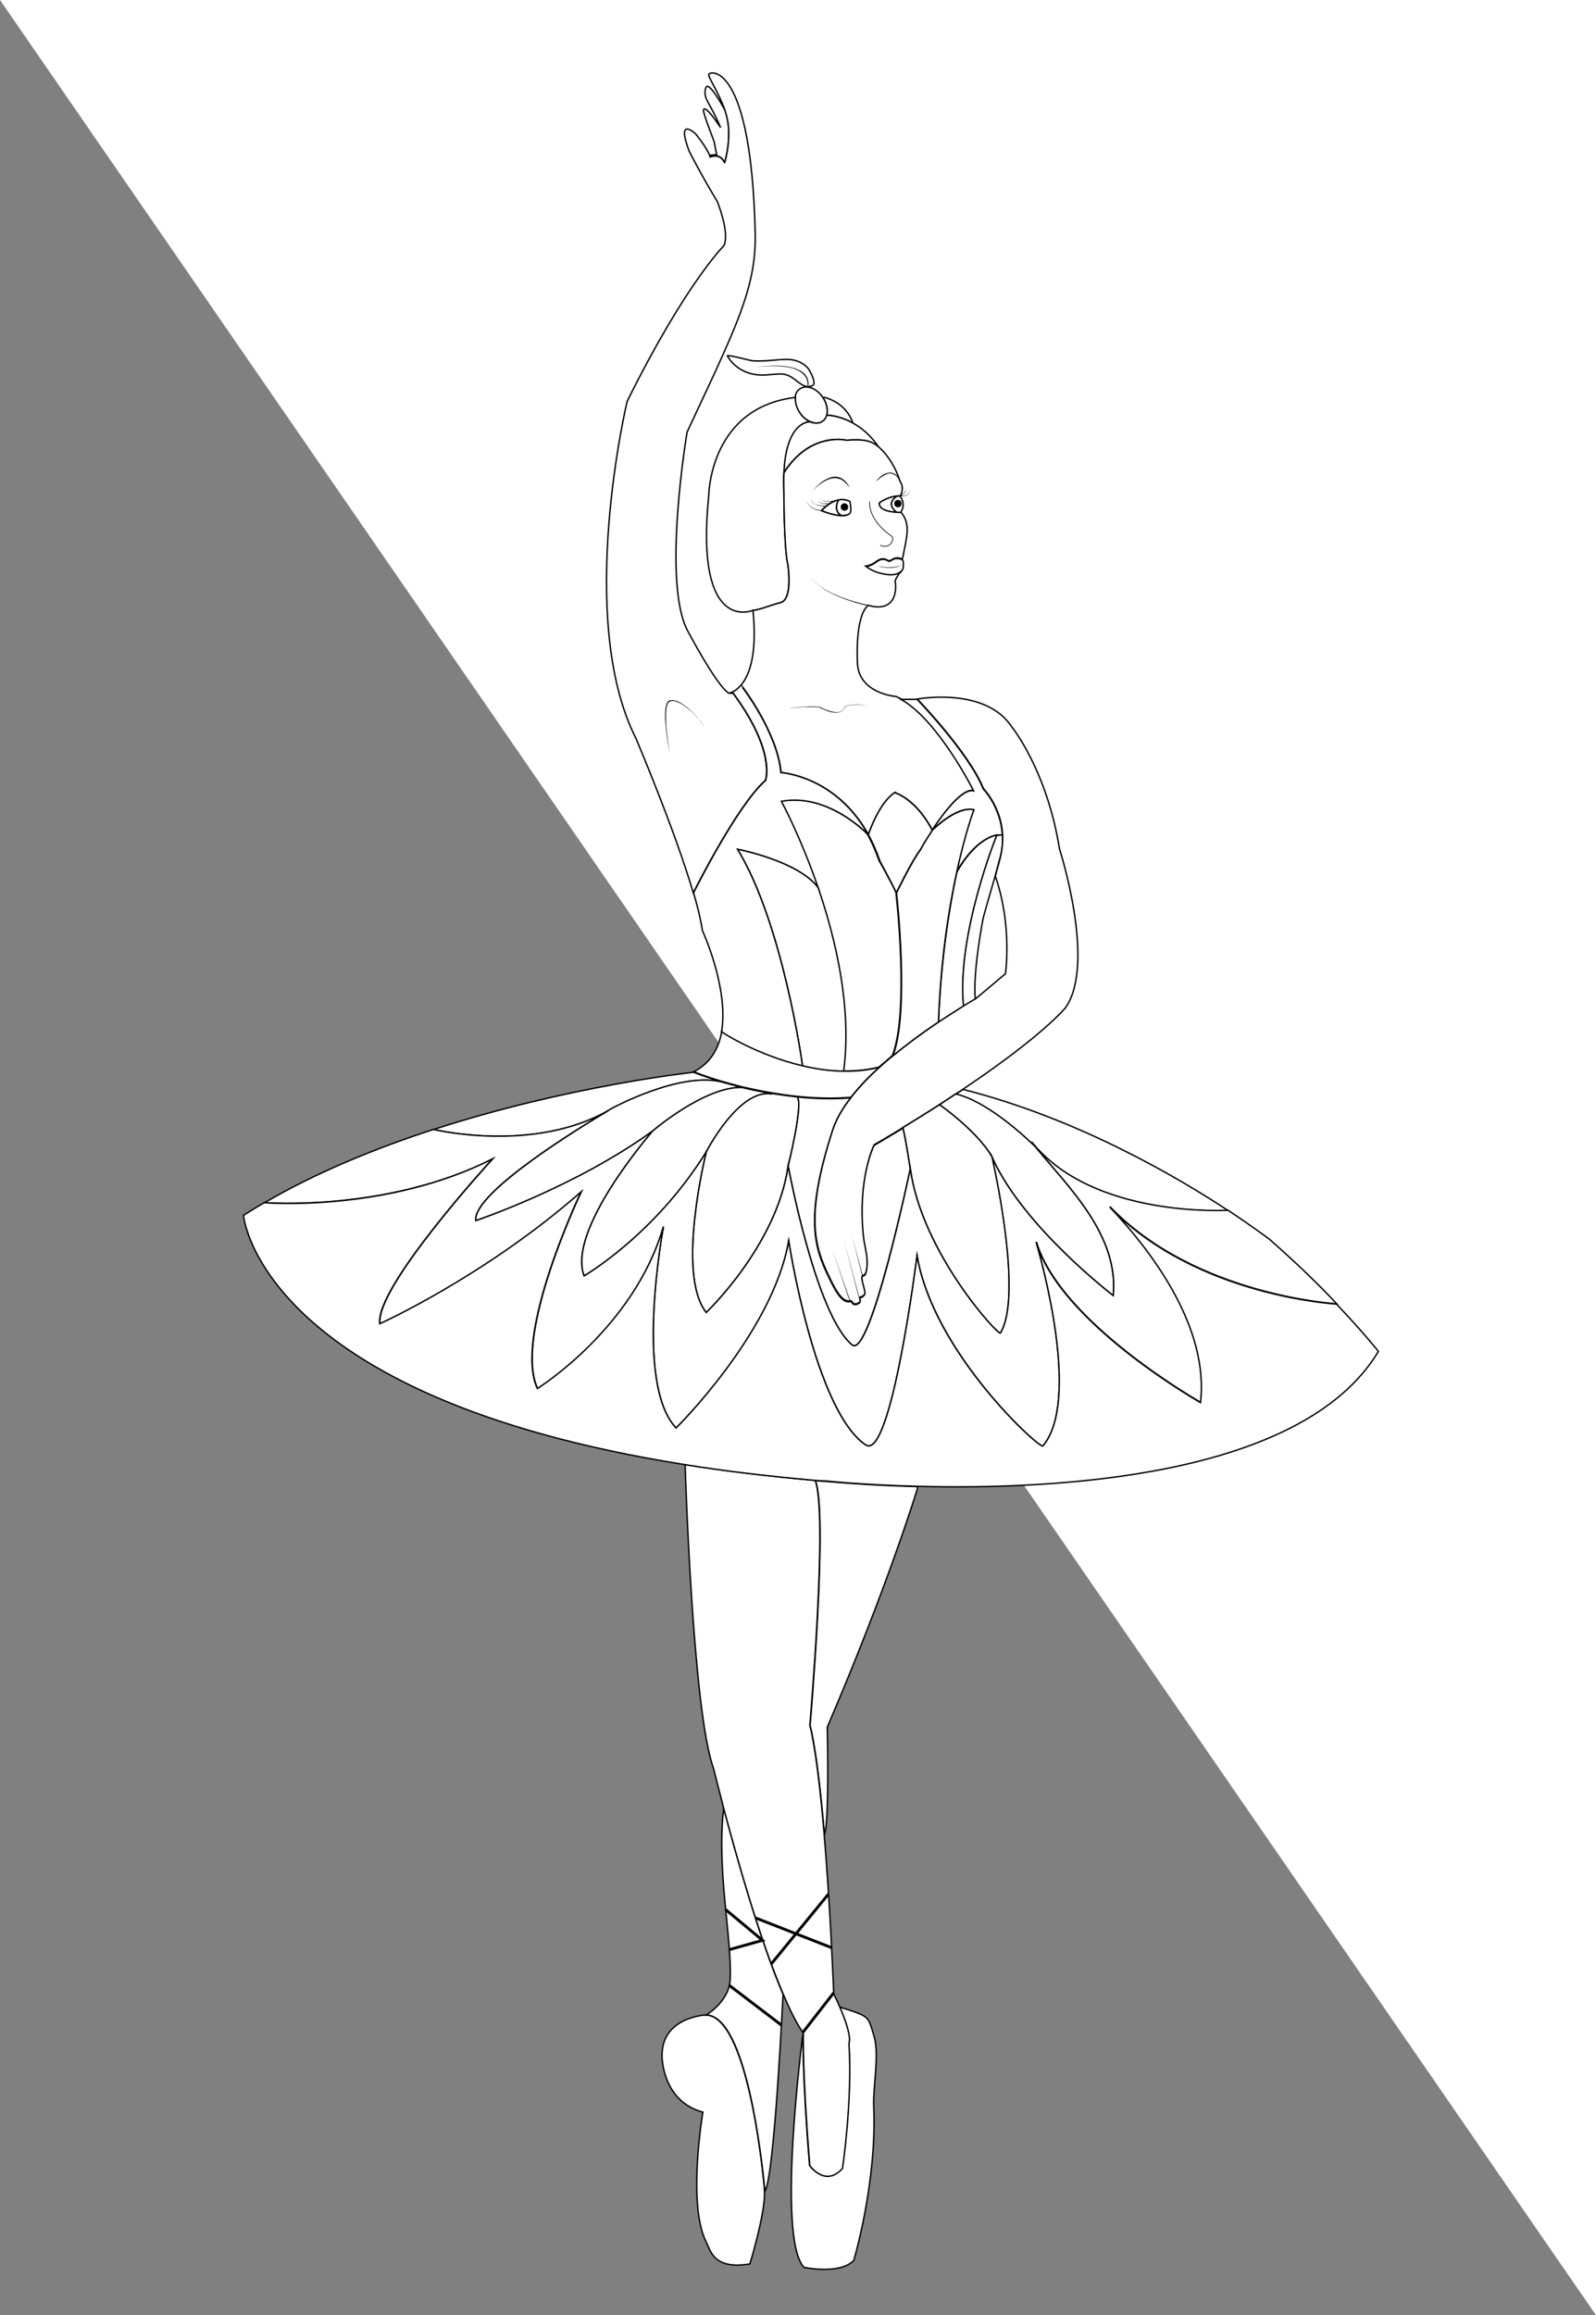 <?xml version="1.0" encoding="utf-8"?>
<!-- Generator: Adobe Illustrator 15.0.0, SVG Export Plug-In . SVG Version: 6.00 Build 0)  -->
<!DOCTYPE svg PUBLIC "-//W3C//DTD SVG 1.1//EN" "http://www.w3.org/Graphics/SVG/1.1/DTD/svg11.dtd">
<svg version="1.1" id="Layer_1" xmlns="http://www.w3.org/2000/svg" xmlns:xlink="http://www.w3.org/1999/xlink" x="0px" y="0px"
	 width="567px" height="822px" viewBox="0 0 567 822" enable-background="new 0 0 567 822" xml:space="preserve">
<rect x="0" y="0" width="567" height="822" fill="#808080" stroke="none"/>
<path fill="#FFFFFF" d="M0,0h567v822"/>
<path fill="#FFFFFF" stroke="#000000" stroke-width="0.5" stroke-miterlimit="10" d="M303,150.2c-4.9-2.7-9-2.8-9.3-2.8
	c0.5-1.9,0-4.3-1.5-6.5C292.2,141,300.2,142.1,303,150.2z"/>
<path fill="#FFFFFF" stroke="#000000" stroke-width="0.5" stroke-miterlimit="10" d="M298.9,183L298.9,183c-1.801,0-4.2-0.5-7-1.7
	c0,0,2.6-3.1,6-3.8C297.5,178.2,296.1,181.4,298.9,183z"/>
<path fill="#FFFFFF" stroke="#000000" stroke-width="0.5" stroke-miterlimit="10" d="M298.9,183c-2.801-1.6-1.4-4.8-1-5.5
	c1.3-0.3,2.699-0.2,4.1,0.5c0,0,0.8,2.8,0.2,4C301.8,182.7,300.7,183.1,298.9,183L298.9,183z"/>
<path fill="#FFFFFF" stroke="#000000" stroke-width="0.5" stroke-miterlimit="10" d="M318.8,176.1L318.8,176.1c0,0-4.6,2.4-0.1,5.8
	c-7.3-0.3-6.3-3.4-6.3-3.4S315.5,176.2,318.8,176.1z"/>
<path fill="#FFFFFF" stroke="#000000" stroke-width="0.5" stroke-miterlimit="10" d="M318.8,176.1L318.8,176.1
	c0.3-0.1,0.601,0,0.9,0c2.399,3,0.3,5.8,0.3,5.8c-0.5,0-0.9,0-1.4,0C314.2,178.5,318.8,176.1,318.8,176.1z"/>
<path fill="#FFFFFF" stroke="#000000" stroke-width="0.5" stroke-miterlimit="10" d="M319.7,203.4c-1.2,0.9-3.4,1.3-7.4,0.2
	c-2.6-0.7-4.8-2.4-4.8-2.4s1.9-0.2,3.6-1.5c2.801-2.2,4.101-0.5,4.801-0.4c0.399,0,1.6-1,2.399-1c1,0,1.7,0.1,2.101,0.4
	c0.6,0.4,0.6,1,0.5,1.8C321,201,321,202.4,319.7,203.4z"/>
<path fill="#FFFFFF" stroke="#000000" stroke-width="0.5" stroke-miterlimit="10" d="M303,150.2c3.1,1.7,6.4,4.4,9.3,8.7
	c-2.899-2.6-5.8-3-11.7-2.6c0,0-12.8-3.2-22.2,11.6c0.6-15.2,6.4-18.1,9.3-18.2c1.6,0.7,3.3,0.7,4.5-0.2c0.7-0.5,1.2-1.2,1.399-2.1
	C294,147.4,298.1,147.5,303,150.2z"/>
<path fill="#FFFFFF" stroke="#000000" stroke-width="0.5" stroke-miterlimit="10" d="M293.7,147.4c-0.2,0.9-0.7,1.6-1.4,2.1
	c-1.2,0.9-2.899,0.9-4.5,0.2c-1.3-0.6-2.6-1.6-3.6-3c-1.3-1.8-1.9-3.9-1.7-5.7c0.1-1.2,0.7-2.3,1.6-2.9c0.801-0.5,1.7-0.8,2.601-0.7
	c1.899,0.1,4,1.4,5.5,3.5C293.7,143.1,294.2,145.6,293.7,147.4z"/>
<path fill="#FFFFFF" stroke="#000000" stroke-width="0.5" stroke-miterlimit="10" d="M287.8,131.9c2.601,5.1,1.101,5.3-1,5.3l0,0
	c-1.399,0-3.4-1.6-3.7-1.9c-4-3.2-5.2-2.6-10.7-2.2c-10.4,0.8-14-6.8-14-6.8c0.9-0.3,8.3,1.8,9,1.8c4.6,0.3,8.5-0.5,12.3-0.5
	C284,127.7,286.7,129.8,287.8,131.9z"/>
<path fill="#FFFFFF" stroke="#000000" stroke-width="0.5" stroke-miterlimit="10" d="M287.8,149.7c-2.899,0.1-8.7,3-9.3,18.2
	c-0.1,2-0.1,4.1,0,6.6c0,0,0,20.4,1.4,25.9c0,0,1.9,12.6-2.7,13.6c-2.1,0.4-7.6,2.7-9.7,2.7c0,0-20.8,9-15.7-40.9
	c0,0,0.3-31.1,30.8-34.7c-0.2,1.7,0.4,3.8,1.7,5.7C285.2,148.1,286.5,149.2,287.8,149.7z"/>
<path fill="#FFFFFF" stroke="#000000" stroke-width="0.5" stroke-miterlimit="10" d="M256,45.3c-4-9.5-6.3-10.1-5.3-14
	c0.9-3.3,6.6,7.4,6.9,7.9l0,0c0.2,0.5,0.3,0.9,0.4,1.4c2.3,7.7-0.5,16.9-0.5,16.9l-0.1,0.1c-1.8-3.5-4.9-1.9-4.9-1.9
	c-0.1-0.2-0.1-0.4-0.2-0.6l2.3-0.2l-0.9-4.6c-4-10.7-4.5-12.1-3-11.5C252.2,39.5,255.8,45,256,45.3z"/>
<path fill="#FFFFFF" stroke="#000000" stroke-width="0.5" stroke-miterlimit="10" d="M257.4,57.7l0.1-0.1c0,0,2.8-9.2,0.5-16.9
	c-0.1-0.5-0.3-0.9-0.4-1.4l0,0c-2.2-6.4-6.2-12.1-5.8-12.9c0.6-1.4,15.1-3.9,16.5,56.4c0.3,13.8-3.3,24.9-11.4,43
	c-3.4,7.7-7.7,16.6-12.8,27.6c0,0-8.9,52.5,0,70.2c0,0,10.4,19.8,14.8,22.5h1.5c15.4,20.9,11.5,31,11.5,31
	c-10.2,8.9-25.6,39.9-25.6,39.9c-6.6-22.5-20.4-54.9-20.4-54.9c-21.5-42.6-3.1-119.6-3.1-119.6c20.8-41.9,34.4-55.3,34.4-55.3
	c2.1-4.8-2.4-15.7-2.4-15.7c-6-9.9-10-17.9-10-17.9c-4.7-12.6,2.3-6.1,2.3-6.1s3.9,4.7,5,7.7c0.1,0.2,0.1,0.4,0.2,0.6
	C252.4,55.8,255.5,54.1,257.4,57.7z"/>
<path fill="#FFFFFF" stroke="#000000" stroke-width="0.5" stroke-miterlimit="10" d="M278.5,174.5c-0.1-2.4-0.1-4.6,0-6.6
	c9.3-14.7,22.2-11.6,22.2-11.6c6-0.4,8.8,0,11.7,2.6c5.3,4.7,7.399,12.1,7.399,12.1c1.7,2.4,0,5.1,0,5.1c-0.3,0-0.6-0.1-0.899,0
	c-3.301,0.1-6.5,2.4-6.5,2.4s-0.9,3,6.3,3.4c0.399,0,0.899,0,1.399,0c3.7,4.3,1.9,9.2,0.5,16.6H320.4c-0.4-0.3-1.101-0.5-2.101-0.4
	c-0.8,0-2,1.1-2.399,1c-0.7,0-2-1.8-4.801,0.4c-1.699,1.3-3.6,1.5-3.6,1.5s2.1,1.7,4.8,2.4c4,1.1,6.2,0.7,7.4-0.2
	c-2.601,4.1-1.4,2.5-1.5,5.4c-0.4,9.7-9.7,6.3-9.7,6.3c-4.8,3.7-3.9,19.8-3.9,19.8c-0.1,11.6,13.801,12.6,13.801,12.6
	c0.6,0.3,1.199,0.6,1.8,0.9c13.3,7.5,25.8,32.5,25.8,32.5c-3.9-1.1-10.5,7.5-14.8,14l0,0c-5.8-11.2-13.3-13.3-13.3-13.3
	c-5.601,3.5-9.4,14.9-9.4,14.9l0,0c-11.6-20.9-31-22-31-22c-1.4-14.7-14.2-31.1-14.2-31.1c2.8-3.3,5.8-10.6,4.2-26.5
	c2,0,7.6-2.3,9.7-2.7c4.7-1,2.7-13.6,2.7-13.6C278.5,194.9,278.5,174.5,278.5,174.5z M297.8,177.5c-3.399,0.7-6,3.8-6,3.8
	c2.9,1.2,5.3,1.7,7,1.8c1.8,0.1,2.9-0.4,3.3-1.1c0.5-1.2-0.199-4-0.199-4C300.5,177.3,299.1,177.2,297.8,177.5z"/>
<path fill="#FFFFFF" stroke="#000000" stroke-width="0.5" stroke-miterlimit="10" d="M325.8,248.3c0,0,18.3,18.9,23.5,31.8
	c0,0,6.2,6.3,6.8,16.3l-2,0.1c0,0-7.199,0.6-14.3,13.1c3.101-14.4,6.101-22.1,6.101-22.1c-5.9-1.5-14.301,6.8-14.801,7.3
	c4.301-6.5,10.9-15,14.801-14c0,0-12.5-25-25.801-32.5H325.8z"/>
<path fill="#FFFFFF" stroke="#000000" stroke-width="0.5" stroke-miterlimit="10" d="M354.2,296.5c0,0-14.4,35.2-11.8,60.7l0,0
	c-3,1.8-6,3.7-9,5.8c0.899-22.4,3.8-40.5,6.5-53.3C347,297.1,354.2,296.5,354.2,296.5z"/>
<path fill="#FFFFFF" stroke="#000000" stroke-width="0.5" stroke-miterlimit="10" d="M356.1,296.4c0.2,2.5,0,5.2-0.8,8.1
	c-0.6,2.3-1.2,4.5-1.8,6.7l0,0c-1.3,4.6-2.7,9.1-4.2,14.7c0,0-3.8,19.3-2.8,28.9c-1.4,0.8-2.8,1.6-4.2,2.5l0,0
	c-2.5-25.5,11.8-60.7,11.8-60.7L356.1,296.4z"/>
<path fill="#FFFFFF" stroke="#000000" stroke-width="0.5" stroke-miterlimit="10" d="M331.2,294.8c0.5-0.5,8.899-8.7,14.8-7.3
	c0,0-3,7.8-6.1,22.1c-2.801,12.8-5.7,30.9-6.5,53.3c-5.601,3.7-11.101,7.8-16.2,12c6.1-15.6,1.3-57.9,1.3-57.9s5.8-11.9,8.6-15.4
	C327,301.5,328.7,298.5,331.2,294.8L331.2,294.8z"/>
<path fill="#FFFFFF" stroke="#000000" stroke-width="0.5" stroke-miterlimit="10" d="M331.2,294.8c-2.5,3.7-4.2,6.8-4.2,6.8
	c-2.8,3.5-8.6,15.4-8.6,15.4c-0.301-1-5.801-11.3-5.801-11.3c-1.199-3.5-2.6-6.6-4.1-9.4l0,0c0,0,3.8-11.4,9.4-14.9
	C317.9,281.5,325.4,283.6,331.2,294.8z"/>
<path fill="#FFFFFF" stroke="#000000" stroke-width="0.5" stroke-miterlimit="10" d="M318.3,316.9c0,0,4.9,42.3-1.3,57.9
	c-1.6,1.4-3.2,2.8-4.8,4.1c-4.2,1-8.4,1.4-12.7,1.4c3-22.4-2.7-46.8-9.1-65.4c-6.2-18-13-30.5-13-30.5c16.4-2.9,30.1,11,30.8,11.8
	c1.5,2.8,2.899,5.9,4.1,9.4C312.5,305.7,318,315.9,318.3,316.9z"/>
<path fill="#FFFFFF" stroke="#000000" stroke-width="0.5" stroke-miterlimit="10" d="M290.6,315c6.4,18.6,12.101,43,9.101,65.4
	c-5-0.1-9.9-0.8-14.601-1.9c-0.1-0.8-6.899-50.4-23.1-77C262,301.5,283.2,305.5,290.6,315z"/>
<path fill="#FFFFFF" stroke="#000000" stroke-width="0.5" stroke-miterlimit="10" d="M277.4,274.3c0,0,19.4,1.1,31,22
	c-0.801-0.8-14.4-14.8-30.8-11.8c0,0,6.8,12.5,13,30.5c-7.399-9.5-28.6-13.5-28.6-13.5c16.1,26.5,23,76.1,23.1,77
	c-15.8-3.7-28.3-11.6-28.8-11.9c2.8-15.6-6.8-36.3-6.8-36.3c-0.5-3.6-1.6-8.2-3.1-13.3c0,0,15.4-31,25.6-39.9c0,0,3.9-10.1-11.5-31
	H259c0,0,2.1-0.3,4.2-2.8C263.2,243.3,276.1,259.7,277.4,274.3z"/>
<path fill="#FFFFFF" stroke="#000000" stroke-width="0.5" stroke-miterlimit="10" d="M285.1,378.4c4.7,1.1,9.601,1.9,14.601,1.9
	c4.2,0.1,8.5-0.3,12.7-1.4c-3.9,3.5-7.301,7.1-10.101,10.7c-6.399,0.5-12.7,0.3-18.7-0.3c-3.3-0.3-6.4-0.8-9.4-1.3
	c-3.8-0.6-7.3-1.4-10.5-2.1c-2.7-0.7-5.2-1.4-7.3-2c-6.2-1.8-9.9-3.4-9.9-3.4c5.9-3,8.8-8.2,9.9-14.2
	C256.8,366.8,269.3,374.7,285.1,378.4z"/>
<path fill="#FFFFFF" stroke="#000000" stroke-width="0.5" stroke-miterlimit="10" d="M246.4,380.7c0,0,3.7,1.5,9.9,3.4
	c-14.9-3.6-38.8,9.4-38.8,9.4c-0.2,0.1-0.3,0.2-0.5,0.3c0,0-0.1,0-0.1,0.1c-0.1,0-0.2,0.1-0.2,0.1c-0.1,0.1-0.2,0.1-0.4,0.2
	c0,0-0.1,0-0.1,0.1c-26.6,15.101-61.3,6.9-62.1,6.7C202.2,385.4,246.4,380.7,246.4,380.7z"/>
<path fill="#FFFFFF" stroke="#000000" stroke-width="0.5" stroke-miterlimit="10" d="M263.6,386.1c-13.4-0.3-31.9,15.6-31.9,15.6
	l0,0c-27.6,20-62.7,31.7-62.7,31.7c-1.1-10.101,39.2-34.4,47.1-39.101c0,0,0.1,0,0.1-0.1c0.1-0.1,0.3-0.2,0.4-0.2s0.2-0.1,0.2-0.1
	c0.1,0,0.1-0.1,0.1-0.1c0.2-0.1,0.3-0.2,0.5-0.3c0,0,23.9-13,38.8-9.4C258.5,384.7,260.9,385.4,263.6,386.1z"/>
<path fill="#FFFFFF" stroke="#000000" stroke-width="0.5" stroke-miterlimit="10" d="M274.1,388.4c-11.7-1.8-23.2,20.6-23.2,20.6
	c-18.3,29.6-43.4,44-43.4,44c-6.2-16.2,23.4-50.3,24.2-51.3l0,0c0,0,18.5-16,31.9-15.6c3.2,0.8,6.7,1.5,10.5,2.1V388.4z"/>
<path fill="#FFFFFF" stroke="#000000" stroke-width="0.5" stroke-miterlimit="10" d="M274.1,388.4v-0.2c3,0.5,6.2,0.9,9.4,1.3v0.5
	c1.5,4-3.5,24-3.5,24c-4,28.2-29.1,52-29.1,52c-10.9-13.6,0-57,0-57S262.4,386.5,274.1,388.4z"/>
<path fill="#FFFFFF" stroke="#000000" stroke-width="0.5" stroke-miterlimit="10" d="M302.3,389.7c2.8-3.6,6.2-7.2,10.101-10.7
	c1.5-1.4,3.1-2.8,4.8-4.1c5.1-4.2,10.6-8.2,16.2-12c3-2,6.1-3.9,9-5.8c1.399-0.9,2.8-1.7,4.199-2.5c0,0,6.4-5.3,10.601-8.9
	c0,0,2.5-17.2-3.601-34.6l0,0c0.601-2.2,1.2-4.4,1.801-6.7c0.699-2.9,0.899-5.6,0.8-8.1c-0.601-10-6.8-16.3-6.8-16.3
	c-5.2-12.9-23.5-31.8-23.5-31.8s24-4.5,33.5,9.8c0,0,12.5,15.3,17,43.4c0,0,13.1,40.6,2.199,56.3c0,0-7.8,9.8-36.3,28.9
	c-0.8,0.6-1.7,1.1-2.6,1.7c-1.8,1.2-3.8,2.5-5.8,3.8c-4,2.6-8.4,5.3-13.101,8.2c0-0.1-0.1,0-0.1,0.101c-3.2,1.899-6.5,4-10.101,6
	c0,0-6,11.899-3.699,32.699c0.399,3.601,2.1,8,0.8,12.601c-0.2,0.6-0.601,1-1.101,1.1c-1.1,0.4,0.801,4.3,0.801,6.2
	c0,0.3-0.801,1.5-1.7,1.4c-0.4,0,0.5,1.399-0.4,2c-2.399,1.6-2.5-0.801-3.1-0.601c-3.2,1-6-5.1-7.9-9.1
	c-4.8-10.101-8.399-20.9,1.601-51.8C297.1,397.4,299.3,393.5,302.3,389.7z"/>
<path fill="#FFFFFF" stroke="#000000" stroke-width="0.5" stroke-miterlimit="10" d="M342.2,386.8c40.2,10.2,75.3,30.601,94.1,43
	c-0.8,0-48.1,2.8-69.8-24.3c0.4,0.5,0.9,1.1,1.3,1.7c-1-1-15.899-15.8-28.3-18.7C340.5,387.9,341.3,387.3,342.2,386.8z"/>
<path fill="#FFFFFF" stroke="#000000" stroke-width="0.5" stroke-miterlimit="10" d="M367.9,407.2c11.6,14.2,29.699,31.3,27.6,52.8
	c0,0-32-24.4-43-49l0,0c0,0-3.3-7.5-18.7-18.8c2-1.3,3.9-2.6,5.8-3.8C352,391.4,366.8,406.2,367.9,407.2L367.9,407.2z"/>
<path fill="#FFFFFF" stroke="#000000" stroke-width="0.5" stroke-miterlimit="10" d="M323.4,415c0,0-14.301,67.8-20.7,62.5
	C289.7,466.7,280,414,280,414s5-20,3.5-24v-0.5c6,0.6,12.3,0.8,18.7,0.3c-3,3.8-5.2,7.7-6.4,11.4c-10,30.899-6.5,41.6-1.6,51.8
	c1.899,3.9,4.7,10.1,7.899,9.1c0.7-0.199,0.7,2.101,3.101,0.601c0.899-0.601,0-2,0.399-2c0.9,0.1,1.7-1.2,1.7-1.4
	c0-1.899-1.8-5.8-0.8-6.2c0.5-0.1,1-0.5,1.1-1.1c1.301-4.5-0.399-8.9-0.8-12.6c-2.3-20.801,3.7-32.7,3.7-32.7
	c3.5-2.101,6.9-4.101,10.1-6c0,0,0.101,0,0.101-0.101C321.3,401.3,323.4,415,323.4,415z"/>
<path fill="#FFFFFF" stroke="#000000" stroke-width="0.5" stroke-miterlimit="10" d="M352.5,411c0.3,1.1,11.2,49,2.9,62.3
	c-0.7,1-27.9-28.5-32-58.3c0,0-2.101-13.8-2.7-14.6c4.7-2.9,9.1-5.601,13.1-8.2C349.2,403.5,352.5,411,352.5,411L352.5,411z"/>
<path fill="#FFFFFF" stroke="#000000" stroke-width="0.5" stroke-miterlimit="10" d="M368.1,440.9c0,0.1,0.101,0.199,0.101,0.399
	c1.899,6.5,15.8,56.2,2.3,72.101c-1,1.199-38.9-33.101-44.7-67.601c0,0-9.2,73.4-18.3,67.2c-18.2-12.5-27.3-72.4-27.3-72.4
	c-5.6,32.7-40,66.4-40,66.4c-15.1-15.8-4.5-71.5-4.5-71.5C225.3,471.8,191,493,191,493c-8.8-19,15.5-69.8,15.5-69.8
	C172.3,453.3,135,470,135,470c-1.8-13,40-58.5,40-58.5C137.6,430.3,94.7,427,94,427c18.7-10.9,39.7-19.4,60-26l0,0
	c0.8,0.2,35.6,8.4,62.1-6.7c-8,4.7-48.3,29-47.1,39.101c0,0,35.1-11.801,62.7-31.7c-0.8,1-30.4,35.1-24.2,51.3c0,0,25-14.4,43.4-44
	c0,0-10.9,43.4,0,57c0,0,25.1-23.8,29.1-52c0,0,9.7,52.7,22.7,63.5c6.5,5.4,20.7-62.5,20.7-62.5c4.1,29.8,31.3,59.3,32,58.3
	c8.3-13.399-2.7-61.2-2.9-62.3c11,24.6,43,49,43,49c2.1-21.5-16-38.6-27.6-52.8c0,0,0,0-0.101-0.101c-0.5-0.6-0.899-1.1-1.3-1.699
	c21.6,27.1,69,24.3,69.8,24.3c9.3,6.2,14.7,10.3,14.7,10.3c9.7,8.5,17.8,16.4,23.9,22.9c0,0-50.101-2.801-80.601-34.5
	c16.101,16.899,35.3,43.5,32.3,69.5c0,0-49.5-28-58.3-56.7C368.2,441.2,368.1,441,368.1,440.9z"/>
<path fill="#FFFFFF" stroke="#000000" stroke-width="0.5" stroke-miterlimit="10" d="M310.5,722.9c2,6.699-0.4,17.8-0.1,25
	c1.199,27-7.101,54.699-7.101,54.699c-5.1,5.101-17.7,2.4-17.7,2.4c-9.899-10.9-0.3-83.2-0.3-83.2s-0.399,14,2.3,47
	c0,0,5.5,7.8,11.601,1c0,0,3.6-23.899,2.3-44.5c0,0,1.4-2-3.2-12.7C309.2,716,308.3,715.7,310.5,722.9z"/>
<path fill="#FFFFFF" stroke="#000000" stroke-width="0.5" stroke-miterlimit="10" d="M271.5,776.5c0.1,1.1,0.1,1.7,0.1,1.7l0,0
	c0.3,7.7-5.2,25.6-5.2,25.6c-13,2.101-13.9-4.6-15.7-8.2c-6.5-13.5-1-45.699-1-45.699c-14.5-3.9-14.5-19.7-14.5-19.801
	c-0.3-14,15.5-14.699,15.5-14.699C265,715.7,270.6,766.5,271.5,776.5z"/>
<path fill="#FFFFFF" stroke="#000000" stroke-width="0.5" stroke-miterlimit="10" d="M278.2,708.1c-0.1,1-3,63.601-6.4,69.9
	c0-0.6-0.1-1.2-0.2-1.6c-1-9.9-6.5-60.7-20.7-61c0,0,8.2-4.801,8.5-12.601c0.7-14.5-4.9-39-2.3-60.8
	C261.7,659.3,270,688.9,278.2,708.1z"/>
<path fill="#FFFFFF" stroke="#000000" stroke-width="0.5" stroke-miterlimit="10" d="M325.9,527.8v0.8c0,0-10.2,33.801-32,84.601
	c0,0,0.8,33.5-1,38.2c-1.301-15.4-3-30.2-5.101-38.801c0,0,6.5-74.899,1.9-86.899c1.3,0.1,2.6,0.2,3.899,0.3
	C293.5,525.9,306.4,527.3,325.9,527.8z"/>
<path fill="#FFFFFF" stroke="#000000" stroke-width="0.5" stroke-miterlimit="10" d="M257.1,642c-2.2-8.5-3.6-14.1-3.6-14.1
	C246,607.4,243.4,520,243.4,520c14.1,2.2,29.4,4.1,46.2,5.6c4.601,12-1.899,86.9-1.899,86.9c2.1,8.6,3.8,23.4,5.1,38.8l0,0
	c2.3,27.3,3.4,56.601,3.4,56.601c0.899,1.8,1.6,3.399,2.2,4.8c4.6,10.7,3.199,12.7,3.199,12.7c1.301,20.6-2.3,44.5-2.3,44.5
	c-6.1,6.8-11.6-1-11.6-1c-2.7-33.101-2.3-47-2.3-47c-2.3-3.301-4.7-8.101-7.101-13.801C270,688.9,261.7,659.3,257.1,642z"/>
<path fill="#FFFFFF" stroke="#000000" stroke-width="0.5" stroke-miterlimit="10" d="M289.5,525.6c-16.7-1.5-32.1-3.3-46.2-5.6
	C91.9,496,86.5,431.5,86.5,431.5c2.4-1.5,4.9-3.1,7.4-4.5l0,0c0.8,0.1,43.6,3.4,81-15.5c0,0-41.8,45.5-40,58.5
	c0,0,37.3-16.8,71.5-46.8c0,0-24.3,50.8-15.5,69.8c0,0,34.3-21.3,44.8-57.5c0,0-10.6,55.8,4.5,71.5c0,0,34.3-33.8,40-66.4
	c0,0,9.1,60,27.3,72.4c9.1,6.2,18.3-67.2,18.3-67.2c5.7,34.5,43.7,68.8,44.7,67.601c13.5-15.9-0.4-65.601-2.3-72.101
	C377,470,426.5,498,426.5,498c3-26-16.2-52.6-32.3-69.5c30.5,31.8,80.6,34.5,80.6,34.5c9.7,10.2,14.9,16.8,14.9,16.8
	c-27,45-115.5,49.2-163.9,47.9c-19.399-0.5-32.399-1.9-32.399-1.9C292.1,525.8,290.8,525.7,289.5,525.6z"/>
<g>
	<path d="M288.2,174.9c0.899-1.1,1.8-2.2,2.899-3.1c1.101-0.9,2.301-1.7,3.7-2.2c1.4-0.5,3-0.5,4.3,0.3c1.301,0.8,2.2,2,2.801,3.3
		l0,0c-0.801-1.1-1.801-2.2-3-2.9c-1.2-0.6-2.601-0.7-4-0.3c-1.301,0.4-2.601,1.2-3.7,2C290.1,172.8,289.1,173.8,288.2,174.9
		L288.2,174.9z"/>
</g>
<path fill="none" stroke="#000000" stroke-width="0.25" stroke-miterlimit="10" d="M309,178.1c0,0-1.1,6.1,7.8,12.3
	c1.101,0.8-0.399,4.8-4.1,3.2"/>
<g>
	<polygon points="306.3,453.1 302.7,438.6 306.5,453 	"/>
</g>
<g>
	<polygon points="305.4,461.8 299.9,440.6 305.6,461.8 	"/>
</g>
<g>
	<polygon points="301.9,462.1 295.6,443.3 302.1,462 	"/>
</g>
<g>
	<path d="M319.7,171c0,0.1,0.1,0.1,0.1,0.1C319.8,171.2,319.8,171.1,319.7,171c0-0.1,0-0.2-0.101-0.3c-0.1-0.2-0.199-0.4-0.3-0.6
		c-0.3-0.4-0.6-0.8-0.899-1.1c-0.7-0.6-1.601-1-2.5-0.9c-0.9,0.1-1.7,0.6-2.5,1.1c-0.801,0.5-1.5,1.2-2.2,1.8l0,0
		c0.5-0.8,1.2-1.5,2-2.1s1.7-1,2.8-1.1c1-0.1,2,0.4,2.7,1.1c0.3,0.4,0.6,0.8,0.899,1.2c0.101,0.2,0.2,0.4,0.301,0.7
		c0,0.1,0.1,0.2,0.1,0.4v0.1c0,0,0,0,0,0.1c-0.1,0-0.1,0-0.1,0C319.7,171.2,319.7,171.1,319.7,171L319.7,171z"/>
</g>
<g>
	<path d="M293.4,179.9c-1-0.1-2.101-0.3-3.101-0.6c-0.5-0.2-1-0.4-1.399-0.7c-0.4-0.3-0.801-0.8-0.7-1.3c0,0.5,0.399,1,0.8,1.3
		c0.4,0.3,0.9,0.5,1.4,0.6c1,0.3,2,0.4,3,0.4V179.9z"/>
</g>
<g>
	<path d="M291.9,181.4c-1.2-0.1-2.301-0.4-3.301-1s-1.8-1.5-2.199-2.6c0.5,1.1,1.3,2,2.3,2.5c1,0.6,2.2,0.8,3.3,0.9L291.9,181.4z"/>
</g>
<g>
	<path d="M294.7,178.9c-0.9,0.1-1.8,0.1-2.7-0.2c-0.4-0.1-0.9-0.3-1.2-0.6c-0.399-0.3-0.7-0.6-0.899-1c0.199,0.4,0.5,0.7,0.899,1
		c0.4,0.2,0.8,0.4,1.2,0.5c0.9,0.2,1.8,0.2,2.6,0.1L294.7,178.9z"/>
</g>
<g>
	<path d="M296.3,177.9c-0.8,0.2-1.6,0.3-2.399,0.2c-0.4,0-0.801-0.1-1.2-0.2c-0.4-0.1-0.7-0.4-0.9-0.8c0.2,0.4,0.5,0.6,0.9,0.7
		c0.399,0.1,0.8,0.2,1.2,0.2c0.8,0,1.6-0.1,2.3-0.3L296.3,177.9z"/>
</g>
<g>
	<path d="M319.7,176c0.5-0.3,1.1-0.6,1.5-1.1c0.399-0.4,0.8-1,0.7-1.6c0.1,0.6-0.2,1.3-0.601,1.7c-0.399,0.5-0.899,0.9-1.5,1.2
		L319.7,176z"/>
</g>
<g>
	<path d="M319.7,176c0.8,0.1,1.7,0.1,2.399-0.3c0.4-0.2,0.7-0.5,0.801-0.9c0.199-0.4,0.199-0.8,0.1-1.2c0.1,0.4,0.1,0.8,0,1.2
		c-0.1,0.4-0.4,0.7-0.8,1c-0.8,0.4-1.601,0.5-2.5,0.4V176z"/>
</g>
<g>
	<path d="M311.8,201c0.7,0.1,1.5,0.2,2.2,0.3c0.7,0.1,1.5,0.1,2.2,0.1s1.5-0.1,2.2-0.2c0.699-0.1,1.5-0.3,2.199-0.6l0,0
		c-1.3,0.7-2.899,1-4.399,1S313.2,201.4,311.8,201L311.8,201z"/>
</g>
<path stroke="#000000" stroke-width="0.25" stroke-miterlimit="10" d="M301.2,180c0,0.7-0.5,1.2-1.2,1.2s-1.2-0.6-1.2-1.2
	c0-0.7,0.601-1.2,1.2-1.2C300.7,178.8,301.2,179.4,301.2,180z"/>
<path stroke="#000000" stroke-width="0.25" stroke-miterlimit="10" d="M320.2,178.8c0,0.6-0.5,1.2-1.2,1.2c-0.6,0-1.2-0.5-1.2-1.2
	c0-0.6,0.5-1.2,1.2-1.2S320.2,178.1,320.2,178.8z"/>
<g>
	<path d="M308.4,215.1c-3.801-0.8-7.5-2-11-3.5c-1.801-0.8-3.5-1.6-5.101-2.7c-1.6-1.1-3.1-2.3-4.2-4c1.101,1.6,2.601,2.9,4.2,3.9
		c1.601,1,3.3,1.9,5.101,2.6c3.5,1.5,7.199,2.6,11,3.4V215.1z"/>
</g>
<g>
	<path d="M238,267.5c-0.6-2.9-1.1-5.8-1.4-8.7c-0.1-1.5-0.3-2.9-0.3-4.4s0-3,0.5-4.4c0.1-0.4,0.3-0.7,0.6-1c0.1-0.1,0.3-0.3,0.5-0.3
		c0.2-0.1,0.4-0.1,0.6-0.1c0.8-0.1,1.5,0.2,2.2,0.4c1.4,0.6,2.6,1.5,3.7,2.4s2.2,2,3.2,3.1c0.5,0.6,0.9,1.1,1.4,1.7
		c0.4,0.6,0.8,1.2,1,2l0,0c-0.2-0.7-0.6-1.3-1-1.9c-0.4-0.6-0.9-1.2-1.4-1.7c-1-1.1-2-2.1-3.2-3c-1.1-0.9-2.3-1.8-3.7-2.3
		c-0.7-0.3-1.4-0.5-2.1-0.4c-0.4,0-0.7,0.2-1,0.4c-0.3,0.3-0.4,0.6-0.5,0.9c-0.5,1.4-0.5,2.9-0.5,4.3c0,1.5,0.1,2.9,0.2,4.4
		C237.1,261.7,237.5,264.6,238,267.5L238,267.5z"/>
</g>
<g>
	<path d="M280,251.5c2-0.3,3.9-0.5,5.9-0.6c1-0.1,2-0.1,3-0.1c0.5,0,1,0,1.5,0.1s1,0.1,1.5,0.4l0,0c0.699,0.4,1.5,0.7,2.199,0.9
		c0.801,0.2,1.5,0.5,2.301,0.6c0.8,0.1,1.6,0.1,2.3-0.2c0.7-0.3,1.2-0.9,1.399-1.7v-0.1h0.101c1.399-0.5,2.899-0.7,4.3-0.7
		c1.5,0,2.9,0.3,4.3,0.8l0,0c-1.399-0.5-2.8-0.7-4.3-0.7s-2.9,0.2-4.3,0.7l0,0c-0.2,0.8-0.8,1.5-1.5,1.8c-0.7,0.3-1.601,0.4-2.4,0.3
		c-1.6-0.2-3.2-0.8-4.6-1.5l0,0l0,0c-0.9-0.5-1.9-0.5-2.9-0.5s-2,0-3,0C284,251.1,282,251.3,280,251.5L280,251.5z"/>
</g>
<g>
	<path d="M286.9,136.8c0.1-0.9-0.101-1.8-0.5-2.6c-0.4-0.8-1.101-1.5-1.801-2c-1.5-1.1-3.399-1.6-5.2-1.9c-3.7-0.5-7.5-0.3-11.1,0.1
		c3.7-0.5,7.5-0.8,11.2-0.3c1.8,0.3,3.7,0.8,5.3,1.8c1.601,1,2.7,2.9,2.4,4.9H286.9z"/>
</g>
<line fill="none" stroke="#000000" stroke-miterlimit="10" x1="296.2" y1="707.5" x2="285.3" y2="721.5"/>
<line fill="none" stroke="#000000" stroke-miterlimit="10" x1="259.1" y1="704.9" x2="277.6" y2="719"/>
<line fill="none" stroke="#000000" stroke-miterlimit="10" x1="273.9" y1="697.4" x2="294.3" y2="672.5"/>
<line fill="none" stroke="#000000" stroke-miterlimit="10" x1="295.4" y1="691.5" x2="268.3" y2="680.9"/>
<polyline fill="none" stroke="#000000" stroke-miterlimit="10" points="259.1,692.2 270.9,688.9 257.7,677.9 "/>
</svg>
